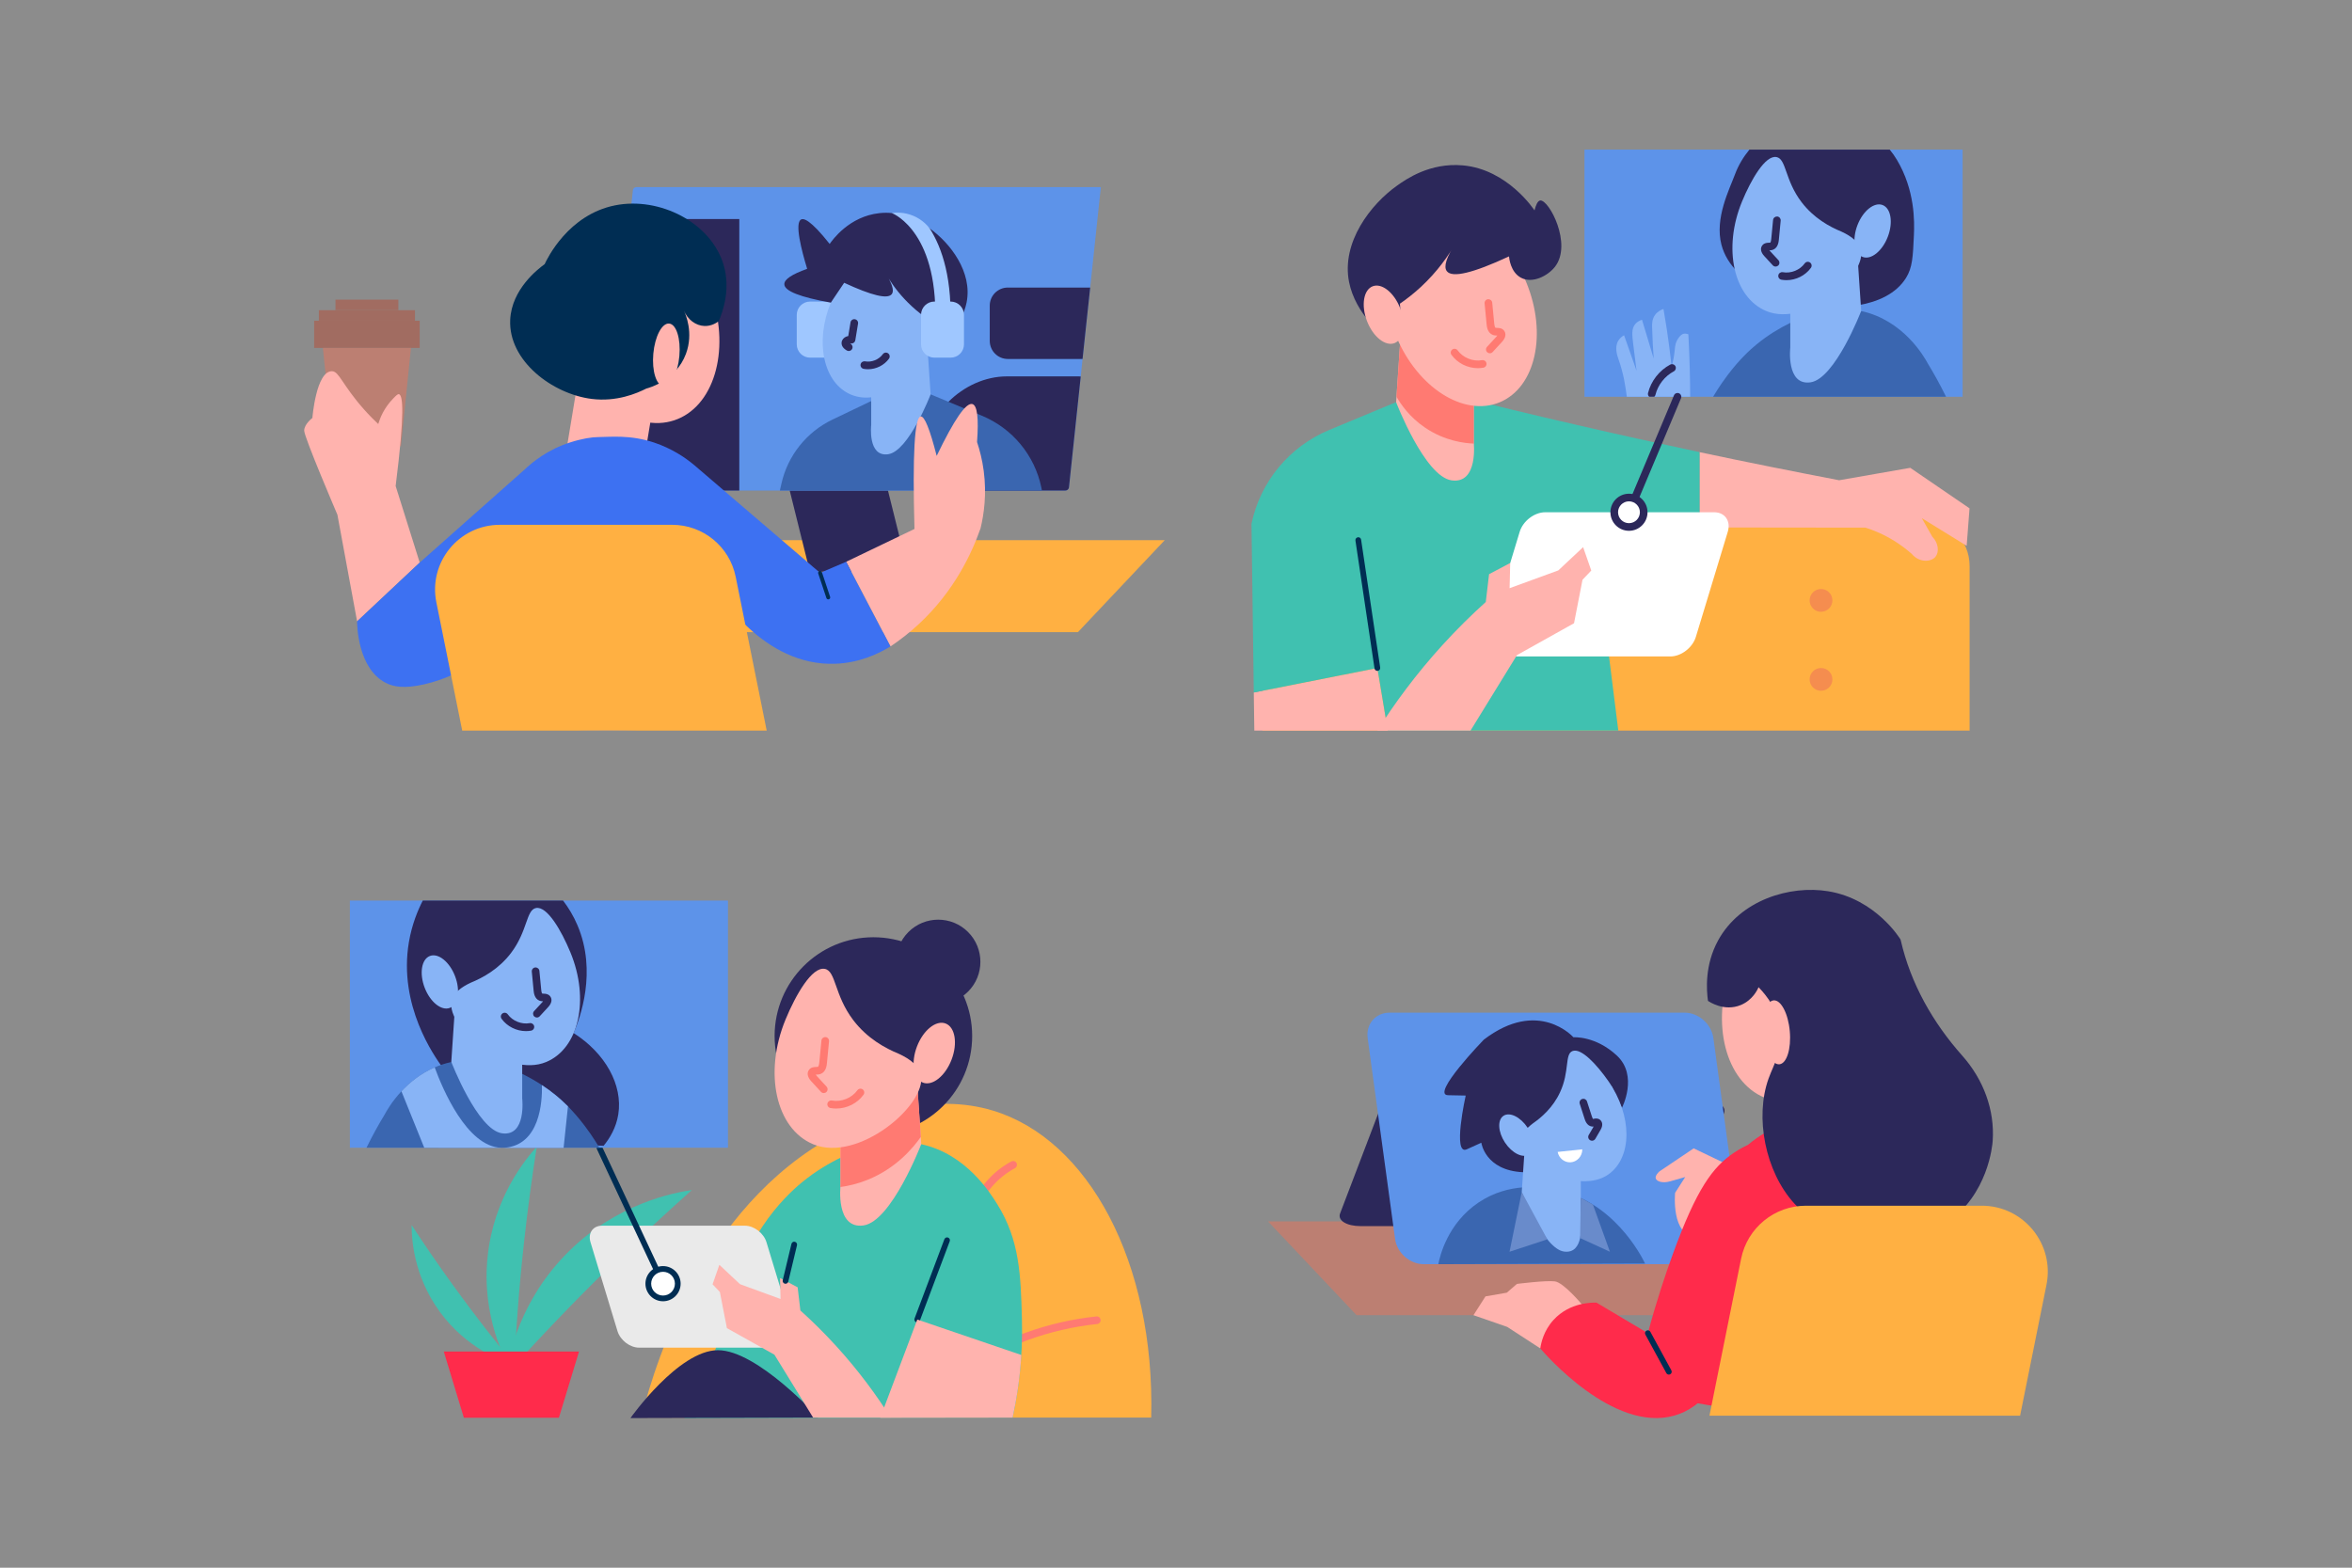 <?xml version="1.0" encoding="utf-8"?>
<!-- Generator: Adobe Illustrator 27.5.0, SVG Export Plug-In . SVG Version: 6.00 Build 0)  -->
<svg version="1.1" xmlns="http://www.w3.org/2000/svg" xmlns:xlink="http://www.w3.org/1999/xlink" x="0px" y="0px"
	 viewBox="0 0 750 500" style="enable-background:new 0 0 750 500;" xml:space="preserve">
<rect x="0" y="0" width="750" height="500" fill="#808080" stroke="none"/>
<g id="BACKGROUND">
	<rect style="opacity:0.1;fill:#FFFFFF;" width="750" height="500"/>
</g>
<g id="OBJECTS">
	<g>
		<g>
			<g>
				<polygon style="fill:#FFB042;" points="343.732,201.61 147.495,201.61 175.171,172.285 371.407,172.285 				"/>
			</g>
			<g>
				<g>
					<polygon style="fill:#2C285A;" points="258.256,182.345 289.589,182.345 277.272,132.775 245.939,132.775 					"/>
				</g>
				<g>
					<g>
						<path style="fill:#5D93E9;" d="M351.044,59.684l-0.535,4.965l-2.872,27.063l-2.434,22.78l-0.584,5.597l-3.31,31.225
							l-0.438,4.162c-0.073,0.535-0.56,0.974-1.095,0.974H191.609l0.56-5.135l8.664-81.458l0.535-5.038l0.438-4.162
							c0.049-0.535,0.56-0.973,1.095-0.973H351.044z"/>
					</g>
					<g>
						<path style="fill:#9FC7FF;" d="M263.505,114.069h-5.181c-2.352,0-4.259-1.907-4.259-4.259v-9.374
							c0-2.352,1.907-4.259,4.259-4.259h5.181c2.352,0,4.259,1.907,4.259,4.259v9.374
							C267.764,112.162,265.857,114.069,263.505,114.069z"/>
					</g>
					<g>
						<path style="fill:#2C285A;" d="M344.62,120.09l-3.31,31.225l-0.438,4.162c-0.073,0.535-0.56,0.974-1.095,0.974h-47.118
							l2.239-13.848c0.876-5.5,3.651-10.538,7.545-14.457c4.941-4.94,11.682-8.104,18.643-8.104h22.536
							C343.962,120.041,344.303,120.041,344.62,120.09z"/>
					</g>
					<g>
						<path style="fill:#3A66B0;" d="M332.256,156.45h-83.575l0.487-2.142c1.995-8.98,8.007-16.525,16.306-20.492l23.51-11.268
							l13.459,5.598l10.684,4.454c9.711,4.04,16.793,12.582,18.934,22.877L332.256,156.45z"/>
					</g>
					<g>
						<path style="fill:#88B4F6;" d="M277.808,118.963v16.574c0,0-1.184,10.26,5.393,9.339c6.577-0.921,13.555-19.088,13.555-19.088
							l-1.086-16.121L277.808,118.963z"/>
					</g>
					<g>
						
							<ellipse transform="matrix(0.382 -0.924 0.924 0.382 78.264 323.234)" style="fill:#88B4F6;" cx="280.813" cy="103.099" rx="24.598" ry="17.196"/>
					</g>
					<g>
						<path style="fill:#2C285A;" d="M308.227,96.474c-1.509,7.593-8.397,14.164-11.001,13.069
							c-1.679-0.682-1.679-4.527-1.412-7.812c-1.606-1.119-3.358-2.458-5.111-4.089c-3.212-2.969-5.598-6.06-7.301-8.786
							c1.314,2.434,1.631,4.065,0.974,4.941c-1.314,1.703-6.352,0.487-15.187-3.602c-1.412,2.117-2.847,4.235-4.259,6.328
							c-9.808-1.753-14.749-3.699-14.822-5.841c-0.073-1.558,2.361-3.188,7.277-4.941c-1.752-5.768-4.089-14.651-1.923-15.746
							c0.754-0.389,2.823-0.122,9.102,7.812c0.852-1.241,6.23-8.81,15.893-9.832c1.363-0.146,2.677-0.146,3.894-0.024
							c5.865,0.511,10.1,3.505,12.096,4.892l0.024,0.024C302.946,77.442,310.174,86.763,308.227,96.474z"/>
					</g>
					<g>
						<path style="fill:#FFFFFF;" d="M303.86,105.985c-1.473,3.83-4.481,6.238-6.72,5.377c-2.239-0.861-2.859-4.664-1.387-8.494
							c1.473-3.83,4.481-6.238,6.72-5.377C304.712,98.351,305.333,102.154,303.86,105.985z"/>
						<path style="fill:#FF5A19;" d="M298.085,112.753c-0.471,0-0.936-0.083-1.383-0.254c-1.502-0.578-2.514-2.025-2.85-4.074
							c-0.295-1.813-0.024-3.943,0.765-5.994c0.787-2.051,2.013-3.812,3.446-4.96c1.623-1.305,3.342-1.697,4.846-1.117
							c2.909,1.122,3.824,5.543,2.087,10.068l0,0C303.523,110.253,300.688,112.753,298.085,112.753z M301.517,98.533
							c-0.57,0-1.248,0.29-1.932,0.837c-1.086,0.87-2.07,2.305-2.695,3.936c-0.628,1.63-0.858,3.354-0.635,4.727
							c0.188,1.143,0.668,1.944,1.322,2.194c1.379,0.539,3.834-1.264,5.148-4.68l0,0c1.312-3.415,0.689-6.391-0.689-6.921
							C301.876,98.564,301.703,98.533,301.517,98.533z"/>
					</g>
					<g>
						<path style="fill:#2C285A;" d="M276.804,117.765c-0.471,0-0.941-0.04-1.407-0.126c-0.663-0.124-1.1-0.756-0.979-1.416
							c0.124-0.663,0.768-1.079,1.417-0.979c2.101,0.39,4.423-0.551,5.668-2.274c0.392-0.547,1.153-0.675,1.697-0.276
							c0.547,0.392,0.67,1.153,0.276,1.697C281.952,116.506,279.392,117.765,276.804,117.765z"/>
					</g>
					<g>
						<polygon style="fill:#2C285A;" points="235.747,69.857 235.747,156.45 191.609,156.45 192.168,151.315 200.833,69.857 						
							"/>
					</g>
					<g>
						<path style="fill:#9FC7FF;" d="M303.135,114.069h-5.181c-2.352,0-4.259-1.907-4.259-4.259v-9.374
							c0-2.352,1.907-4.259,4.259-4.259h5.181c2.352,0,4.259,1.907,4.259,4.259v9.374
							C307.395,112.162,305.488,114.069,303.135,114.069z"/>
					</g>
					<g>
						<g>
							<path style="fill:#9FC7FF;" d="M302.97,105.259c-0.073,1.29-1.144,2.288-2.434,2.288h-0.121
								c-1.339-0.073-2.385-1.217-2.288-2.555c1.703-30.471-13.021-36.75-13.653-36.993c-0.049-0.024-0.073-0.024-0.122-0.049
								c1.16-0.167,3.865-0.399,6.904,0.888c2.817,1.193,4.474,3.076,5.192,4.004l0.024,0.024
								C300.463,79.121,303.87,89.245,302.97,105.259z"/>
						</g>
					</g>
					<g>
						<path style="fill:#2C285A;" d="M270.644,111.95c-0.216,0-0.435-0.057-0.635-0.178c-0.444-0.271-1.802-1.098-1.642-2.569
							c0.093-0.834,0.685-1.55,1.545-1.871c0.195-0.071,0.39-0.121,0.578-0.152l0.72-4.359c0.107-0.663,0.753-1.127,1.398-1.003
							c0.663,0.109,1.112,0.734,1.003,1.398l-0.877,5.319c-0.097,0.589-0.606,1.02-1.2,1.02c-0.04-0.005-0.131-0.002-0.2-0.002
							c-0.09,0-0.181,0.002-0.264,0.007c0.057,0.04,0.126,0.085,0.209,0.135c0.573,0.349,0.753,1.098,0.404,1.673
							C271.454,111.743,271.053,111.95,270.644,111.95z"/>
					</g>
				</g>
				<g>
					<path style="fill:#2C285A;" d="M347.637,91.712l-2.434,22.78h-23.827c-3.188,0-5.768-2.58-5.768-5.793V97.48
						c0-3.188,2.58-5.768,5.768-5.768H347.637z"/>
				</g>
			</g>
		</g>
		<g>
			<path style="fill:#FFFFFF;stroke:#FF5A19;stroke-width:1.661;stroke-miterlimit:10;" d="M202.13,162.565"/>
		</g>
		<g>
			<g>
				<g>
					<polygon style="fill:#FFB3AE;" points="180.557,143.915 205.854,143.915 210.844,113.744 185.547,113.744 					"/>
				</g>
				<g>
					
						<ellipse transform="matrix(0.949 -0.315 0.315 0.949 -21.73 69.617)" style="fill:#FFB3AE;" cx="204.404" cy="102.003" rx="23.863" ry="33.742"/>
				</g>
				<g>
					<path style="fill:#002D53;" d="M229.188,102.424c1.326-3.075,3.86-10.189,1.542-17.974
						c-3.996-13.419-20.318-21.806-34.611-18.952c-14.929,2.98-21.649,17.025-22.443,18.756
						c-2.071,1.495-10.515,7.937-10.984,17.717c-0.63,13.11,13.479,23.703,25.999,25.26c7.921,0.985,14.361-1.752,17.407-3.307
						c0.783-0.195,9.431-2.502,12.626-11.055c2.514-6.733-0.105-12.638-0.641-13.787c1.225,2.877,3.788,4.796,6.573,4.889
						C226.929,104.049,228.598,102.882,229.188,102.424z"/>
				</g>
				<g>
					<path style="fill:#FFB3AE;" d="M208.326,112.81c-0.496,5.518,0.961,10.159,3.255,10.366c2.294,0.207,4.556-4.099,5.052-9.617
						c0.496-5.518-0.961-10.159-3.255-10.366C211.084,102.986,208.822,107.291,208.326,112.81z"/>
				</g>
			</g>
			<g>
				<g>
					<g>
						<rect x="100.167" y="102.287" style="fill:#A16C61;" width="33.671" height="8.675"/>
					</g>
					<g>
						<polygon style="fill:#BC7F72;" points="127.843,142.281 106.162,142.281 102.961,110.962 131.045,110.962 						"/>
					</g>
					<g>
						<rect x="101.682" y="98.928" style="fill:#A16C61;" width="30.642" height="3.359"/>
					</g>
					<g>
						<rect x="106.983" y="95.57" style="fill:#A16C61;" width="20.04" height="3.359"/>
					</g>
				</g>
				<g>
					<g>
						<path style="fill:#FFB3AE;" d="M133.838,179.428l-7.673-24.414c2.966-23.553,2.312-29.012,1.046-29.296
							c-0.382-0.086-0.856,0.388-1.79,1.339c-2.971,3.026-4.242,6.287-4.809,8.176c-1.195-1.119-2.796-2.696-4.567-4.692
							c-6.88-7.756-7.907-12.089-10.153-12.147c-5.101-0.131-6.278,14.91-6.278,14.91S97,135.265,97,137.358
							s10.594,26.811,10.594,26.811l6.278,34.004L133.838,179.428z"/>
					</g>
					<g>
						<path style="fill:#3D71F2;" d="M167.166,149.86c-11.109,9.856-22.218,19.712-33.328,29.567l-19.967,18.746
							c0.004,1.276,0.23,15.168,9.241,19.666c2.325,1.161,5.623,1.89,12.088,0.432c14.28-3.219,24.541-12.717,30.379-19.397
							C166.108,182.537,166.637,166.198,167.166,149.86z"/>
					</g>
				</g>
				<g>
					<path style="fill:#FFB3AE;" d="M269.811,179.177c7.265-3.491,14.531-6.981,21.796-10.471
						c-0.651-23.693,0.017-35.65,2.003-35.873c1.206-0.136,2.897,4.054,5.075,12.569c5.588-11.61,9.387-17.119,11.399-16.53
						c1.542,0.452,2.034,4.488,1.474,12.111c0.862,2.577,1.656,5.645,2.121,9.144c1.007,7.57,0.058,13.984-1,18.365
						c-2.845,8.116-8.425,20.053-19.619,30.483c-3.078,2.868-6.167,5.237-9.106,7.196
						C279.239,197.173,274.525,188.175,269.811,179.177z"/>
				</g>
				<g>
					<path style="fill:#3D71F2;" d="M154.117,229.814c11.063,1.804,24.055,3.148,38.601,3.206
						c17.848,0.07,33.499-1.813,46.314-4.217c-0.85-7.888-1.987-16.115-3.478-24.638c-3.635-20.784-8.697-39.47-14.225-55.867
						c-2.961-2.466-7.18-5.276-12.707-7.134c-7.751-2.606-14.312-1.763-17.828-1.763c-2.014,0-5.157,0.473-9.041,1.719
						c-7.059,2.263-11.892,6.17-14.587,8.741C162.816,176.512,158.467,203.163,154.117,229.814z"/>
				</g>
				<g>
					<path style="fill:#3D71F2;" d="M221.329,148.298c13.392,11.474,26.785,22.948,40.177,34.423l8.305-3.544l14.142,26.995
						c-3.954,2.429-10.025,5.254-17.619,5.529c-23.118,0.835-37.249-22.801-37.865-23.868c-2.717-5.093-6.183-13.169-7.342-23.583
						C220.433,158.019,220.747,152.575,221.329,148.298z"/>
				</g>
				
					<line style="fill:none;stroke:#002D53;stroke-width:1.246;stroke-linecap:round;stroke-miterlimit:10;" x1="261.506" y1="182.721" x2="264.111" y2="190.538"/>
			</g>
		</g>
		<g>
			<path style="fill:#FFB042;" d="M244.486,233.023h-97.094l-8.247-40.908c-2.578-12.787,7.199-24.731,20.243-24.731h54.962
				c9.832,0,18.3,6.932,20.243,16.569L244.486,233.023z"/>
		</g>
	</g>
	<g>
		<g>
			<g>
				<path style="fill:#40C1B0;" d="M163.83,438.673c-2.68-4.505-10.37-18.738-8.33-38c1.998-18.863,12.105-31.009,15.661-34.928
					c-1.52,9.675-2.884,19.758-4.035,30.228C165.486,410.883,164.433,425.145,163.83,438.673z"/>
			</g>
			<g>
				<path style="fill:#40C1B0;" d="M161.242,438.647c0.901-5.923,4.434-24.072,20.208-39.604
					c15.448-15.21,33.185-18.607,39.168-19.488c-8.361,7.442-16.879,15.358-25.492,23.771
					C182.864,415.303,171.588,427.136,161.242,438.647z"/>
			</g>
			<g>
				<path style="fill:#40C1B0;" d="M164.237,435.488c-3.8-1.171-15.368-5.267-24.02-17.142c-8.473-11.629-8.967-23.606-8.959-27.62
					c4.067,6.217,8.43,12.584,13.109,19.061C151.029,419.01,157.693,427.57,164.237,435.488z"/>
			</g>
			<g>
				<polygon style="fill:#FF2B4B;" points="147.918,452.175 178.225,452.175 184.631,431.065 141.512,431.065 				"/>
			</g>
		</g>
		<g>
			<g>
				<path style="fill:#FFB042;" d="M270.586,359.839c8.296-3.943,26.638-11.487,46.051-5.618
					c30.323,9.168,51.702,48.215,50.456,97.908H204.455C209.472,432.704,225.57,381.233,270.586,359.839z"/>
			</g>
			<g>
				<g>
					<path style="fill:#FFB042;" d="M310.411,386.22c2.218-6.235,6.823-11.588,12.656-14.714"/>
				</g>
				<g>
					<path style="fill:#FF7A72;" d="M310.412,387.437c-0.135,0-0.273-0.021-0.409-0.071c-0.632-0.223-0.963-0.92-0.737-1.554
						c2.315-6.51,7.135-12.114,13.226-15.377c0.589-0.321,1.329-0.097,1.647,0.497c0.319,0.594,0.095,1.331-0.497,1.647
						c-5.566,2.98-9.97,8.102-12.086,14.051C311.381,387.126,310.913,387.437,310.412,387.437z"/>
				</g>
			</g>
			<g>
				<g>
					<path style="fill:#FFB042;" d="M306.993,436.561c12.714-8.523,27.527-13.889,42.75-15.485"/>
				</g>
				<g>
					<path style="fill:#FF7A72;" d="M306.994,437.779c-0.392,0-0.775-0.19-1.01-0.539c-0.376-0.559-0.226-1.314,0.333-1.688
						c12.887-8.642,27.86-14.068,43.302-15.686c0.663-0.076,1.267,0.411,1.336,1.084c0.071,0.668-0.414,1.267-1.084,1.336
						c-15.047,1.578-29.64,6.866-42.199,15.287C307.464,437.712,307.227,437.779,306.994,437.779z"/>
				</g>
			</g>
		</g>
		<g>
			<g>
				<g>
					<path style="fill:#40C1B0;" d="M218.256,452.284c6.847-13.093,10.937-24.25,13.434-32.19
						c3.541-11.259,4.787-18.932,11.439-28.924c4.741-7.121,9.746-11.741,12.596-14.078c8.816-7.231,17.875-10.514,23.71-12.102
						c3.466-0.747,8.614-1.33,14.513-0.016c14.1,3.141,21.747,15.407,24.036,19.062c7.178,11.465,7.496,22.663,7.887,36.469
						c0.366,12.926-1.255,23.775-2.964,31.623C288.023,452.181,253.14,452.233,218.256,452.284z"/>
				</g>
				<g>
					<path style="fill:#2C285A;" d="M260.962,452.129c0,0-19.427-21.497-32.023-21.497c-12.596,0-27.908,21.652-27.908,21.652
						L260.962,452.129z"/>
				</g>
				<g>
					<path style="fill:#EAEAEA;" d="M203.784,429.82h45.561c2.915,0,4.561-2.363,3.675-5.278l-8.606-28.34
						c-0.885-2.915-3.966-5.278-6.881-5.278h-45.561c-2.915,0-4.561,2.363-3.675,5.278l8.606,28.34
						C197.788,427.457,200.869,429.82,203.784,429.82z"/>
				</g>
				<g>
					<path style="fill:#002D53;" d="M292.482,421.762c-0.107,0-0.216-0.019-0.321-0.059c-0.473-0.176-0.711-0.703-0.532-1.174
						l9.514-25.288c0.178-0.473,0.711-0.711,1.174-0.532c0.473,0.176,0.711,0.703,0.532,1.174l-9.514,25.288
						C293.197,421.536,292.85,421.762,292.482,421.762z"/>
				</g>
				<g>
					<path style="fill:#FFB3AE;" d="M280.694,452.175h3.465c12.916-0.028,25.832-0.028,38.747-0.056
						c1.164-5.349,2.301-12.084,2.772-19.956l-33.176-11.309L280.694,452.175z"/>
				</g>
				<g>
					<path style="fill:#FFB3AE;" d="M227.221,409.614l2.326,2.453l2.249,11.534l15.145,8.464
						c4.112,6.683,8.223,13.365,12.335,20.048c8.244,0,16.487,0,24.731,0c-4.439-7.031-10.112-14.836-17.33-22.762
						c-3.883-4.264-7.743-8.047-11.455-11.388l-0.874-7.39l-5.611-2.964l0.164,6.689l-12.924-4.717l-6.591-6.178L227.221,409.614z"
						/>
				</g>
				<g>
					<path style="fill:#002D53;" d="M250.482,409.443c-0.069,0-0.14-0.007-0.212-0.026c-0.492-0.117-0.794-0.608-0.675-1.098
						l2.776-11.584c0.117-0.49,0.594-0.81,1.098-0.675c0.492,0.116,0.794,0.608,0.675,1.098l-2.776,11.584
						C251.269,409.163,250.896,409.443,250.482,409.443z"/>
				</g>
			</g>
			<g>
				<g>
					<g>
						
							<ellipse transform="matrix(0.707 -0.707 0.707 0.707 -129.268 301.448)" style="fill:#2C285A;" cx="299.246" cy="306.764" rx="13.446" ry="13.446"/>
					</g>
					<g>
						<circle style="fill:#2C285A;" cx="278.504" cy="330.423" r="31.499"/>
					</g>
				</g>
				<g>
					<path style="fill:#FFB3AE;" d="M268.017,355.624v22.526c0,0-1.609,13.945,7.33,12.693c8.939-1.251,18.423-25.943,18.423-25.943
						l-1.476-21.911L268.017,355.624z"/>
				</g>
				<g>
					<path style="fill:#FF7A72;" d="M293.635,362.606c-2.513,3.552-7.896,10.028-16.991,13.69c-3.179,1.28-6.155,1.952-8.685,2.3
						c0.014-0.122,0.049-0.438,0.049-0.438l0,0v-22.537l24.289-12.631L293.635,362.606z"/>
				</g>
				<g>
					<path style="fill:#FFB3AE;" d="M293.701,342.99c1.741,9.508-20.072,27.879-34.37,21.969
						c-11.929-4.931-15.882-22.761-8.829-39.825c3.252-7.868,8.419-16.871,12.491-16.121c3.623,0.668,2.986,8.335,9.115,16.378
						c4.427,5.811,10.196,8.945,14.49,10.702C290.246,337.771,293.153,339.999,293.701,342.99z"/>
				</g>
				<g>
					<path style="fill:#FFB3AE;" d="M303.426,337.984c-2.002,5.206-6.091,8.478-9.133,7.309c-3.043-1.17-3.886-6.339-1.885-11.545
						c2.002-5.206,6.091-8.478,9.133-7.309C304.584,327.609,305.428,332.778,303.426,337.984z"/>
				</g>
				<g>
					<path style="fill:#FF7A72;" d="M266.656,353.559c-0.616,0-1.229-0.052-1.837-0.164c-0.663-0.121-1.1-0.756-0.979-1.416
						c0.124-0.663,0.772-1.093,1.417-0.979c3.026,0.561,6.353-0.792,8.138-3.268c0.392-0.549,1.153-0.673,1.697-0.276
						c0.547,0.392,0.67,1.153,0.276,1.697C273.378,351.915,270.036,353.559,266.656,353.559z"/>
				</g>
				<g>
					<path style="fill:#FF7A72;" d="M262.682,348.621c-0.328,0-0.656-0.131-0.894-0.392l-3.116-3.382
						c-1.229-1.338-1.462-2.728-0.625-3.724c0.658-0.784,1.583-0.806,2.196-0.82c0.204-0.005,0.459-0.012,0.563-0.05
						c0.057-0.019,0.342-0.188,0.466-1.476l0.665-6.909c0.067-0.673,0.67-1.146,1.329-1.096c0.668,0.064,1.16,0.658,1.096,1.329
						l-0.665,6.909c-0.076,0.789-0.278,2.881-2.053,3.529c-0.48,0.176-0.958,0.188-1.343,0.197c-0.055,0-0.121,0.002-0.188,0.005
						c0.076,0.124,0.19,0.283,0.352,0.456l3.111,3.382c0.456,0.494,0.425,1.264-0.069,1.718
						C263.274,348.514,262.977,348.621,262.682,348.621z"/>
				</g>
			</g>
		</g>
		<g>
			<g>
				<path style="fill:#002D53;" d="M211.428,410.33c-0.342,0-0.673-0.195-0.827-0.525l-20.29-43.351
					c-0.214-0.456-0.017-1.001,0.44-1.215c0.456-0.209,1.001-0.017,1.215,0.44l20.29,43.351c0.214,0.456,0.017,1.001-0.44,1.215
					C211.69,410.301,211.559,410.33,211.428,410.33z"/>
			</g>
			<g>
				<circle style="fill:#FFFFFF;" cx="211.429" cy="409.418" r="4.699"/>
				<path style="fill:#002D53;" d="M211.428,415.029c-3.094,0-5.612-2.517-5.612-5.611c0-3.095,2.517-5.611,5.612-5.611
					s5.611,2.517,5.611,5.611C217.04,412.512,214.523,415.029,211.428,415.029z M211.428,405.631c-2.087,0-3.786,1.699-3.786,3.786
					c0,2.087,1.699,3.786,3.786,3.786c2.087,0,3.786-1.699,3.786-3.786C215.214,407.33,213.515,405.631,211.428,405.631z"/>
			</g>
		</g>
		<g>
			<g>
				<rect x="111.572" y="287.226" style="fill:#5D93E9;" width="120.568" height="78.83"/>
			</g>
			<g>
				<g>
					<path style="fill:#2C285A;" d="M192.472,365.437c1.959-2.376,4.001-5.736,4.684-10.008c1.502-9.397-4.161-19.531-14.237-25.938
						c2.041-4.814,7.535-19.554,1.228-34.38c-1.305-3.067-2.921-5.682-4.6-7.886h-44.732c-1.548,3.029-3.459,7.551-4.428,13.268
						c-3.434,20.258,8.194,36.448,10.672,39.9C158.313,364.416,188.681,365.377,192.472,365.437z"/>
				</g>
				<g>
					<path style="fill:#3A66B0;" d="M191.138,366.066H116.86c1.898-3.894,3.87-7.423,5.792-10.587
						c0.56-1.047,2.288-4.137,5.354-7.423c2.58-2.751,6.084-5.671,10.611-7.618c1.582-0.706,3.286-1.265,5.136-1.679
						c0.049-0.024,0.122-0.024,0.17-0.024c5.111-1.144,9.565-0.633,12.583,0.024c2.702,0.73,6.182,1.874,10.027,3.748
						c2.02,0.998,4.138,2.166,6.279,3.578c1.485,0.974,2.993,2.069,4.503,3.31c0.949,0.779,2.239,1.923,3.796,3.456
						c1.558,1.606,3.407,3.651,5.379,6.279c0.608,0.803,1.241,1.68,1.898,2.628C189.337,363.146,190.262,364.582,191.138,366.066z"
						/>
				</g>
				<g>
					<path style="fill:#88B4F6;" d="M166.517,330.528v19.78c0,0,1.413,12.245-6.436,11.146c-7.849-1.099-16.177-22.78-16.177-22.78
						l1.296-19.24L166.517,330.528z"/>
				</g>
				<g>
					<path style="fill:#88B4F6;" d="M143.964,319.435c-1.529,8.349,17.625,24.48,30.18,19.291
						c10.475-4.329,13.946-19.986,7.752-34.97c-2.856-6.909-7.393-14.814-10.969-14.155c-3.181,0.586-2.622,7.319-8.004,14.382
						c-3.888,5.102-8.953,7.855-12.723,9.398C146.997,314.852,144.445,316.808,143.964,319.435z"/>
				</g>
				<g>
					<path style="fill:#88B4F6;" d="M135.424,315.039c1.758,4.572,5.348,7.445,8.02,6.417c2.672-1.027,3.413-5.566,1.655-10.137
						c-1.758-4.572-5.348-7.445-8.02-6.418C134.408,305.929,133.667,310.468,135.424,315.039z"/>
				</g>
				<g>
					<path style="fill:#2C285A;" d="M167.716,328.865c-3.014,0-5.996-1.466-7.774-3.929c-0.395-0.547-0.271-1.307,0.273-1.699
						c0.544-0.397,1.305-0.273,1.699,0.273c1.535,2.13,4.414,3.289,6.999,2.812c0.656-0.112,1.293,0.316,1.417,0.979
						c0.121,0.661-0.319,1.295-0.979,1.417C168.809,328.815,168.262,328.865,167.716,328.865z"/>
				</g>
				<g>
					<path style="fill:#2C285A;" d="M171.2,324.528c-0.295,0-0.589-0.107-0.825-0.321c-0.494-0.456-0.525-1.226-0.071-1.721
						l2.738-2.969c0.052-0.057,0.098-0.112,0.138-0.162c-0.328-0.009-0.718-0.033-1.117-0.178c-1.649-0.606-1.837-2.576-1.901-3.225
						l-0.582-6.065c-0.062-0.67,0.428-1.264,1.096-1.329c0.649-0.05,1.262,0.425,1.329,1.096l0.582,6.065
						c0.098,1.017,0.311,1.172,0.314,1.172c0.071,0.026,0.297,0.031,0.447,0.036c0.53,0.012,1.414,0.033,2.037,0.772
						c0.789,0.936,0.582,2.232-0.551,3.465l-2.736,2.971C171.856,324.395,171.528,324.528,171.2,324.528z"/>
				</g>
				<g>
					<path style="fill:#88B4F6;" d="M159.719,366.066c0.073,0.024,0.146,0.024,0.219,0.024l-24.654-0.024l-7.277-18.01
						c2.58-2.751,6.084-5.671,10.611-7.618C141.051,347.107,148.791,365.628,159.719,366.066z"/>
				</g>
				<g>
					<path style="fill:#88B4F6;" d="M181.111,352.851l-1.387,13.215v0.024h-19.251c0.146,0,0.316,0,0.462-0.024
						c11.195-0.924,12.023-14.554,11.876-19.981c1.485,0.974,2.993,2.069,4.503,3.31
						C178.264,350.173,179.554,351.318,181.111,352.851z"/>
				</g>
			</g>
		</g>
	</g>
	<g>
		<g>
			<g>
				<path style="fill:#FFB042;" d="M628.066,180.526v52.496H402.578v-52.496c0-8.421,6.839-15.235,15.26-15.235h194.993
					C621.252,165.291,628.066,172.105,628.066,180.526z"/>
			</g>
			<g>
				<g>
					<path style="fill:#F58D4F;" d="M584.314,191.491c0,2.006-1.626,3.633-3.633,3.633c-2.006,0-3.633-1.626-3.633-3.633
						s1.626-3.632,3.633-3.632C582.688,187.858,584.314,189.485,584.314,191.491z"/>
				</g>
			</g>
			<g>
				<g>
					<circle style="fill:#F58D4F;" cx="580.682" cy="216.684" r="3.633"/>
				</g>
			</g>
		</g>
		<g>
			<g>
				<g>
					<path style="fill:#FFB3AE;" d="M627.126,174.079l-14.295-8.809c1.112,1.968,2.224,3.936,3.335,5.903
						c2.046,2.053,2.214,4.974,0.996,6.428c-1.434,1.712-5.191,1.869-7.515-0.905c-1.476-1.311-3.278-2.723-5.432-4.074
						c-3.444-2.161-6.708-3.493-9.338-4.334c-17.649-0.031-35.297-0.061-52.946-0.061v-24.019
						c15.057,3.201,29.902,6.157,44.533,8.961c7.559-1.31,15.118-2.651,22.678-3.962c6.31,4.298,12.589,8.626,18.898,12.924
						C627.736,166.093,627.431,170.086,627.126,174.079z"/>
				</g>
				<g>
					<path style="fill:#FFB3AE;" d="M442.541,233.013h-42.566c-0.049-4.04-0.097-8.104-0.171-12.144l39.402-7.812L442.541,233.013z"
						/>
				</g>
				<g>
					<path style="fill:#40C1B0;" d="M541.936,168.227c-11.317-0.049-22.658-0.073-34-0.073c2.702,21.636,5.403,43.248,8.105,64.86
						h-73.499l-3.335-19.957l-39.402,7.812c-0.243-17.937-0.487-35.874-0.73-53.811c2.799-13.434,12.072-24.63,24.752-29.911
						l28.767-11.974l2.75-1.119c2.361,0.608,4.746,1.192,7.155,1.801c13.24,3.285,26.674,6.547,40.352,9.686
						c13.166,3.042,26.187,5.914,39.086,8.664V168.227z"/>
				</g>
				<g>
					<path style="fill:#FFFFFF;" d="M532.634,209.37h-53.871c-3.447,0-5.392-2.794-4.346-6.241l10.175-33.509
						c1.047-3.447,4.689-6.241,8.136-6.241H546.6c3.447,0,5.393,2.794,4.346,6.241l-10.175,33.509
						C539.724,206.576,536.081,209.37,532.634,209.37z"/>
				</g>
				<g>
					<path style="fill:#FFB3AE;" d="M507.421,181.967l-2.795,2.947l-2.701,13.856l-18.194,10.169
						c-4.939,8.028-9.879,16.056-14.819,24.085c-9.904,0-19.807,0-29.711,0c5.333-8.446,12.148-17.823,20.819-27.345
						c4.665-5.123,9.302-9.667,13.762-13.681l1.05-8.878l6.741-3.561l-0.197,8.035l15.527-5.667l7.919-7.422L507.421,181.967z"/>
				</g>
				<g>
					<path style="fill:#002D53;" d="M439.207,213.969c-0.447,0-0.834-0.326-0.903-0.777l-6.084-40.789
						c-0.074-0.499,0.271-0.965,0.768-1.039c0.537-0.095,0.963,0.271,1.039,0.768l6.084,40.789c0.074,0.499-0.271,0.965-0.768,1.039
						C439.295,213.966,439.249,213.969,439.207,213.969z"/>
				</g>
			</g>
			<g>
				<g>
					<path style="fill:#FFB3AE;" d="M469.939,119.36v21.651c0,0,1.547,13.403-7.045,12.2c-8.592-1.203-17.706-24.934-17.706-24.934
						l1.418-21.059L469.939,119.36z"/>
				</g>
				<g>
					<path style="fill:#FF7A72;" d="M469.969,141.48c-2.788-0.113-9.165-0.753-15.562-5.096c-4.973-3.376-7.744-7.488-9.092-9.848
						l1.29-19.324l23.34,12.144v21.661C469.953,141.171,469.961,141.325,469.969,141.48z"/>
				</g>
				<g>
					
						<ellipse transform="matrix(0.924 -0.382 0.382 0.924 -2.338 185.496)" style="fill:#FFB3AE;" cx="466.013" cy="98.637" rx="22.463" ry="32.133"/>
				</g>
				<g>
					<path style="fill:#2C285A;" d="M446.404,96.85c2.117-1.449,4.385-3.205,6.678-5.329c5.258-4.87,8.79-9.952,11.129-14.052
						c-2.999,4.585-3.949,7.592-2.849,9.02c1.702,2.209,8.309,0.638,19.823-4.713c0.055,0.626,0.504,4.985,3.757,6.77
						c3.724,2.044,8.701-0.613,10.919-3.482c5.581-7.217-1.924-21.424-4.712-21.122c-0.81,0.088-1.396,1.419-1.828,3.163
						c0,0-8.489-13.082-22.854-14.36c-10.491-0.933-18.028,4.376-20.914,6.411c-8.451,5.959-17.888,18.139-15.366,30.813
						c1.98,9.946,10.99,18.514,14.401,17.091C446.76,106.156,446.775,101.152,446.404,96.85z"/>
				</g>
				<g>
					<path style="fill:#FFB3AE;" d="M435.906,102.406c1.924,5.004,5.854,8.149,8.778,7.024c2.924-1.124,3.735-6.092,1.811-11.096
						c-1.924-5.004-5.854-8.149-8.778-7.024C434.793,92.434,433.982,97.402,435.906,102.406z"/>
				</g>
				<g>
					<path style="fill:#FF7A72;" d="M471.247,117.424c-3.261,0-6.488-1.588-8.411-4.257c-0.395-0.544-0.271-1.305,0.276-1.697
						c0.539-0.397,1.302-0.273,1.697,0.276c1.709,2.365,4.915,3.655,7.772,3.123c0.665-0.112,1.295,0.316,1.419,0.977
						c0.121,0.661-0.316,1.295-0.977,1.419C472.433,117.372,471.839,117.424,471.247,117.424z"/>
				</g>
				<g>
					<path style="fill:#FF7A72;" d="M475.067,112.675c-0.295,0-0.589-0.107-0.822-0.321c-0.497-0.454-0.528-1.224-0.074-1.718
						l2.992-3.251c0.126-0.135,0.221-0.259,0.29-0.364c-0.036,0-0.069-0.002-0.1-0.002c-0.371-0.009-0.834-0.019-1.302-0.19
						c-1.733-0.635-1.932-2.667-2.008-3.432l-0.637-6.641c-0.064-0.67,0.428-1.264,1.096-1.329c0.656-0.038,1.264,0.425,1.329,1.096
						l0.637,6.638c0.121,1.238,0.39,1.371,0.418,1.381c0.09,0.033,0.33,0.038,0.525,0.043c0.596,0.014,1.497,0.036,2.146,0.806
						c0.822,0.979,0.597,2.341-0.601,3.644l-2.992,3.247C475.723,112.542,475.395,112.675,475.067,112.675z"/>
				</g>
			</g>
		</g>
		<g>
			<g>
				<rect x="505.256" y="47.717" style="fill:#5D93E9;" width="120.573" height="78.829"/>
			</g>
			<g>
				<g>
					<g>
						<path style="fill:#2C285A;" d="M574.282,96.773c-2.294-0.517-21.774-4.915-25.362-18.757
							c-2.178-8.404,2.533-17.588,4.332-22.415c1.071-2.872,2.652-5.525,4.6-7.886h44.733c0.852,1.023,1.631,2.142,2.312,3.286
							c5.766,9.677,5.603,19.655,5.403,24.046c-0.313,6.879-0.47,10.319-2.514,13.592C601.51,98.689,584.627,99.108,574.282,96.773z
							"/>
					</g>
					<g>
						<path style="fill:#3A66B0;" d="M620.546,126.545h-74.279c0.876-1.485,1.801-2.921,2.75-4.308
							c0.657-0.949,1.29-1.825,1.899-2.629c3.894-5.159,7.228-8.129,9.175-9.735c3.651-3.018,7.35-5.208,10.782-6.888
							c3.845-1.874,7.326-3.018,10.027-3.748c3.018-0.657,7.472-1.168,12.583-0.024c0.049,0,0.122,0,0.17,0.024
							c13.337,2.969,19.908,14.505,21.101,16.72C616.676,119.122,618.647,122.651,620.546,126.545z"/>
					</g>
					<g>
						<path style="fill:#88B4F6;" d="M570.883,91.018v19.78c0,0-1.413,12.245,6.436,11.146c7.849-1.099,16.177-22.78,16.177-22.78
							l-1.296-19.24L570.883,91.018z"/>
					</g>
					<g>
						<path style="fill:#88B4F6;" d="M593.436,79.925c1.529,8.349-17.625,24.48-30.18,19.291
							c-10.475-4.329-13.946-19.986-7.752-34.97c2.856-6.909,7.393-14.814,10.969-14.155c3.181,0.586,2.622,7.319,8.004,14.382
							c3.888,5.103,8.953,7.855,12.723,9.397C590.402,75.341,592.955,77.297,593.436,79.925z"/>
					</g>
					<g>
						<path style="fill:#88B4F6;" d="M601.975,75.529c-1.758,4.572-5.348,7.445-8.02,6.418c-2.672-1.027-3.413-5.566-1.655-10.137
							c1.758-4.571,5.348-7.445,8.02-6.417C602.992,66.419,603.733,70.957,601.975,75.529z"/>
					</g>
					<g>
						<path style="fill:#2C285A;" d="M569.684,89.355c-0.547,0-1.093-0.05-1.635-0.147c-0.661-0.121-1.1-0.756-0.979-1.416
							c0.121-0.663,0.758-1.084,1.417-0.979c2.593,0.48,5.464-0.682,6.997-2.809c0.392-0.547,1.153-0.673,1.697-0.276
							c0.547,0.392,0.67,1.153,0.276,1.697C575.68,87.886,572.7,89.355,569.684,89.355z"/>
					</g>
					<g>
						<path style="fill:#2C285A;" d="M566.2,85.017c-0.328,0-0.656-0.133-0.896-0.392l-2.733-2.968
							c-1.136-1.236-1.343-2.531-0.556-3.468c0.625-0.739,1.509-0.761,2.039-0.772c0.15-0.005,0.376-0.01,0.447-0.036
							c0.002,0,0.216-0.154,0.314-1.172l0.582-6.065c0.066-0.67,0.687-1.131,1.329-1.096c0.668,0.064,1.157,0.658,1.096,1.329
							l-0.582,6.065c-0.064,0.649-0.252,2.619-1.899,3.225c-0.402,0.145-0.792,0.169-1.117,0.178
							c0.038,0.05,0.086,0.105,0.138,0.164l2.736,2.966c0.454,0.494,0.423,1.264-0.071,1.721
							C566.789,84.91,566.494,85.017,566.2,85.017z"/>
					</g>
				</g>
				<g>
					<g>
						<path style="fill:#88B4F6;" d="M538.962,126.546h-20.2c-0.455-3.26-0.975-7.224-2.654-11.947
							c-0.357-1.051-1.354-3.748-0.098-5.892c0.542-0.931,1.321-1.462,1.874-1.776c1.322,3.769,2.632,7.538,3.975,11.319
							c-0.412-3.358-0.704-5.654-1.051-8.427c-0.368-3.011-0.607-4.982,0.639-6.466c0.65-0.78,1.505-1.17,2.155-1.365
							c1.246,4.138,2.491,8.243,3.726,12.38c-0.195-2.621-0.39-6.109-0.509-10.073c-0.022-1.018-0.022-2.48,0.899-3.791
							c0.802-1.17,1.993-1.711,2.729-1.971c0.368,2.112,0.704,4.235,1.051,6.423c0.563,3.813,1.072,7.56,1.462,11.2
							c0.032,0.26,0.065,0.509,0.087,0.769c0.076-0.271,0.141-0.531,0.206-0.78c0.314-1.224,0.498-2.242,0.596-2.989
							c0.325-2.242,0.173-3.141,0.91-4.571c0,0,1.04-2.047,2.264-2.166c0.26-0.033,0.509,0,0.509,0s0.336,0.022,0.845,0.195
							C538.821,114.6,538.941,121.315,538.962,126.546z"/>
					</g>
					<g>
						<path style="fill:#2C285A;" d="M533.742,118.434c-2.881,1.527-5.08,4.332-5.86,7.506c-0.065,0.249-0.195,0.455-0.379,0.607
							h-1.614c-0.325-0.292-0.477-0.747-0.368-1.191c0.942-3.834,3.596-7.224,7.084-9.076c0.119-0.065,0.238-0.097,0.358-0.119
							c0.097-0.022,0.195-0.022,0.292-0.011c0.411,0.022,0.791,0.26,0.997,0.639C534.565,117.383,534.337,118.12,533.742,118.434z"
							/>
					</g>
				</g>
			</g>
		</g>
		<g>
			<g>
				<path style="fill:#2C285A;" d="M519.442,164.597c-0.157,0-0.318-0.031-0.471-0.095c-0.62-0.261-0.913-0.974-0.651-1.592
					l15.477-36.825c0.259-0.62,0.979-0.913,1.592-0.651c0.62,0.261,0.913,0.974,0.651,1.592l-15.477,36.825
					C520.369,164.317,519.918,164.597,519.442,164.597z"/>
			</g>
			<g>
				<g>
					<circle style="fill:#FFFFFF;" cx="519.443" cy="163.379" r="4.699"/>
				</g>
				<g>
					<path style="fill:#2C285A;" d="M519.442,169.296c-3.261,0-5.916-2.655-5.916-5.916c0-3.261,2.655-5.916,5.916-5.916
						s5.916,2.655,5.916,5.916C525.358,166.641,522.703,169.296,519.442,169.296z M519.442,159.898c-1.92,0-3.482,1.561-3.482,3.482
						c0,1.92,1.561,3.482,3.482,3.482s3.482-1.562,3.482-3.482C522.924,161.46,521.363,159.898,519.442,159.898z"/>
				</g>
			</g>
		</g>
	</g>
	<g>
		<g>
			<g>
				<polygon style="fill:#BC7F72;" points="432.581,419.468 632.783,419.468 604.548,389.55 404.346,389.55 				"/>
			</g>
			<g>
				<g>
					<path style="fill:#2C285A;" d="M433.859,391.061h94.087c4.458,0,8.761-1.807,9.611-4.036l12.207-32.032
						c0.849-2.229-2.076-4.036-6.534-4.036l-94.087,0c-4.458,0-8.761,1.807-9.61,4.036l-12.207,32.032
						C426.476,389.254,429.401,391.061,433.859,391.061z"/>
				</g>
				<g>
					<path style="fill:#5D93E9;" d="M554.727,398.735c-0.968,2.657-3.451,4.469-6.629,4.469h-94.079
						c-4.469,0-8.566-3.625-9.162-8.07l-8.74-64.06c-0.596-4.469,2.533-8.094,6.977-8.094h94.104c4.444,0,8.542,3.625,9.162,8.094
						l8.715,64.06C555.248,396.426,555.124,397.643,554.727,398.735z"/>
				</g>
				<g>
					<g>
						<path style="fill:#2C285A;" d="M473.135,331.607c0,0-17.036,17.59-11.395,17.7s5.642,0.111,5.642,0.111
							s-4.314,19.249,0.332,17.147c4.646-2.102,4.646-2.102,4.646-2.102s1.19,8.856,13.317,9.406l28.23-27.477l3.285,6.962
							c0,0,5.281-10.242-1.578-16.658c-6.859-6.416-13.887-5.863-13.887-5.863S490.614,318.221,473.135,331.607z"/>
					</g>
					<g>
						<path style="fill:#3A66B0;" d="M524.588,403.01c-21.982,0.065-43.964,0.129-65.945,0.194
							c0.462-2.329,2.831-12.957,12.833-19.677c9.821-6.599,20.19-4.852,23.6-4.278C514.331,382.494,523.492,400.739,524.588,403.01
							z"/>
					</g>
					<g>
						<path style="fill:#88B4F6;" d="M504.083,373.415v16.473c0,0,1.177,10.198-5.36,9.282
							c-6.537-0.915-13.472-18.971-13.472-18.971l1.079-16.023L504.083,373.415z"/>
					</g>
					<g>
						<path style="fill:#88B4F6;" d="M484.82,364.343c0.256,7.064,18.728,16.744,28.006,10.269
							c7.741-5.401,7.753-18.757,0.026-29.83c-3.563-5.106-8.672-10.72-11.461-9.542c-2.482,1.048-0.818,6.423-3.927,13.132
							c-2.246,4.847-5.871,7.995-8.66,9.926C486.464,360.071,484.74,362.12,484.82,364.343z"/>
					</g>
					<g>
						<path style="fill:#88B4F6;" d="M479.906,364.415c2.25,3.402,5.686,5.094,7.674,3.779c1.988-1.315,1.776-5.139-0.474-8.541
							c-2.25-3.402-5.686-5.094-7.674-3.779C477.444,357.189,477.656,361.013,479.906,364.415z"/>
					</g>
					<g>
						<path style="fill:#2C285A;" d="M507.665,363.822c-0.209,0-0.418-0.052-0.611-0.164c-0.582-0.338-0.779-1.084-0.442-1.664
							l1.571-2.698c-0.178,0.019-0.378,0.024-0.585-0.005c-1.576-0.216-2.115-1.878-2.291-2.422l-1.564-4.827
							c-0.207-0.639,0.143-1.326,0.782-1.533c0.654-0.204,1.326,0.145,1.533,0.782l1.564,4.827c0.202,0.625,0.354,0.768,0.378,0.787
							c-0.033-0.029,0.121-0.057,0.226-0.078c0.463-0.093,1.243-0.247,1.956,0.299c0.696,0.535,1.117,1.649,0.228,3.182
							l-1.692,2.907C508.492,363.606,508.083,363.822,507.665,363.822z"/>
					</g>
					<g>
						<path style="fill:#FFFFFF;" d="M504.553,366.565c-2.618,0.277-5.236,0.553-7.854,0.83c0.379,1.987,2.137,3.386,4.038,3.319
							C502.83,370.639,504.591,368.805,504.553,366.565z"/>
					</g>
					<g>
						<polygon style="fill:#698BCB;" points="493.41,395.271 481.358,399.228 485.251,380.199 						"/>
					</g>
					<g>
						<polygon style="fill:#698BCB;" points="504.083,382.083 503.855,394.871 513.366,399.228 507.946,384.191 						"/>
					</g>
				</g>
			</g>
		</g>
		<g>
			<g>
				<g>
					<path style="fill:#FFB3AE;" d="M569.37,416.492c-1.497,4.109-5.338,6.913-10.254,6.913h-19.125l6.221-28.842
						c0,0,2.996,0-5.222-0.115c-8.219-0.077-6.836-14.018-6.836-14.018l3.226-5.031l-4.839,1.383
						c-2.413,0.684-4.274,0.017-4.558-0.924c-0.279-0.925,0.979-2.082,1.14-2.226c3.649-2.458,7.297-4.915,10.946-7.373
						c4.224,2.022,8.449,4.045,12.673,6.068L569.37,416.492z"/>
				</g>
				<g>
					<path style="fill:#FFFFFF;stroke:#FF5A19;stroke-width:1.661;stroke-miterlimit:10;" d="M577.045,379.634"/>
				</g>
				<g>
					<path style="fill:#FF2B4B;" d="M626.027,448.242c-11.286,1.841-24.541,3.212-39.381,3.271
						c-18.209,0.072-34.176-1.85-47.25-4.302c0.867-8.048,2.028-16.441,3.548-25.136c3.708-21.203,8.873-40.267,14.512-56.996
						c3.02-2.515,7.325-5.383,12.964-7.278c7.907-2.659,14.601-1.799,18.188-1.799c2.055,0,5.261,0.483,9.224,1.753
						c7.201,2.309,12.133,6.294,14.882,8.918c4.365,8.483,9.364,20.407,12.31,35.292
						C628.822,421.151,627.667,437.463,626.027,448.242z"/>
				</g>
				<g>
					<path style="fill:#FFB3AE;" d="M504.384,415.978c0,0-5.768-6.922-8.57-7.296c-2.803-0.374-12.095,0.806-12.095,0.806
						l-3.245,2.805l-6.785,1.177l-3.835,5.998l10.768,3.737l10.546,6.859L504.384,415.978z"/>
				</g>
				<g>
					<path style="fill:#FF2B4B;" d="M557.457,365.079c-1.054,0.499-2.697,1.339-4.561,2.592
						c-6.739,4.529-11.859,11.417-19.47,32.303c-2.323,6.374-5.191,14.912-7.965,25.223c-5.458-3.245-10.915-6.49-16.372-9.735
						c-1.134-0.044-8.493-0.21-13.718,5.531c-3.163,3.475-3.963,7.379-4.204,9.072c1.377,1.631,23.214,26.904,42.665,21.451
						c18.716-5.246,23.852-35.751,28.062-60.761c0.757-4.499,0.766-8.286,0.295-11.8C561.377,372.9,559.21,368.168,557.457,365.079z
						"/>
				</g>
				<g>
					<path style="fill:#002D53;" d="M532.161,438.413c-0.323,0-0.637-0.171-0.801-0.475l-6.7-12.304
						c-0.242-0.445-0.078-0.998,0.364-1.238c0.449-0.24,1.001-0.078,1.238,0.364l6.7,12.304c0.242,0.444,0.078,0.998-0.364,1.238
						C532.459,438.378,532.309,438.413,532.161,438.413z"/>
				</g>
			</g>
			<g>
				<g>
					
						<ellipse transform="matrix(0.315 -0.949 0.949 0.315 91.946 763.113)" style="fill:#FFB3AE;" cx="574.724" cy="317.848" rx="34.424" ry="24.346"/>
				</g>
				<g>
					<path style="fill:#2C285A;" d="M544.636,319.217c-0.479-3.447-1.084-11.389,3.23-19.276
						c7.044-12.876,22.872-17.697,35.12-15.682c15.234,2.506,22.987,15.265,23.021,15.338c0.022,0.049,0.042,0.098,0.042,0.099
						c0.027,0.069,0.046,0.139,0.064,0.216v0c3.15,13.787,10.214,26.214,19.607,36.786c6.78,7.63,10.393,17.369,9.702,27.211
						c-0.099,1.412-1.448,16.997-14.603,26.108c-15.378,10.651-37.562,5.996-48.676-6.195c-9.244-10.14-12.626-27.481-8.186-39.826
						c1.66-4.617,4.679-9.195,3.761-15.93c-0.8-5.876-4.172-10.325-6.949-13.198c-0.337,0.778-1.883,4.105-5.663,5.675
						C549.793,322.752,544.96,319.447,544.636,319.217z"/>
				</g>
				<g>
					<path style="fill:#FFB3AE;" d="M570.723,328.873c0.506,5.629-0.98,10.364-3.32,10.575c-2.34,0.211-4.648-4.182-5.154-9.811
						c-0.506-5.63,0.98-10.364,3.32-10.575C567.909,318.851,570.217,323.244,570.723,328.873z"/>
				</g>
			</g>
		</g>
		<g>
			<path style="fill:#FFB042;" d="M545.107,451.515h99.056l8.414-41.734c2.63-13.045-7.344-25.231-20.652-25.231h-56.073
				c-10.03,0-18.67,7.072-20.652,16.904L545.107,451.515z"/>
		</g>
	</g>
</g>
</svg>
